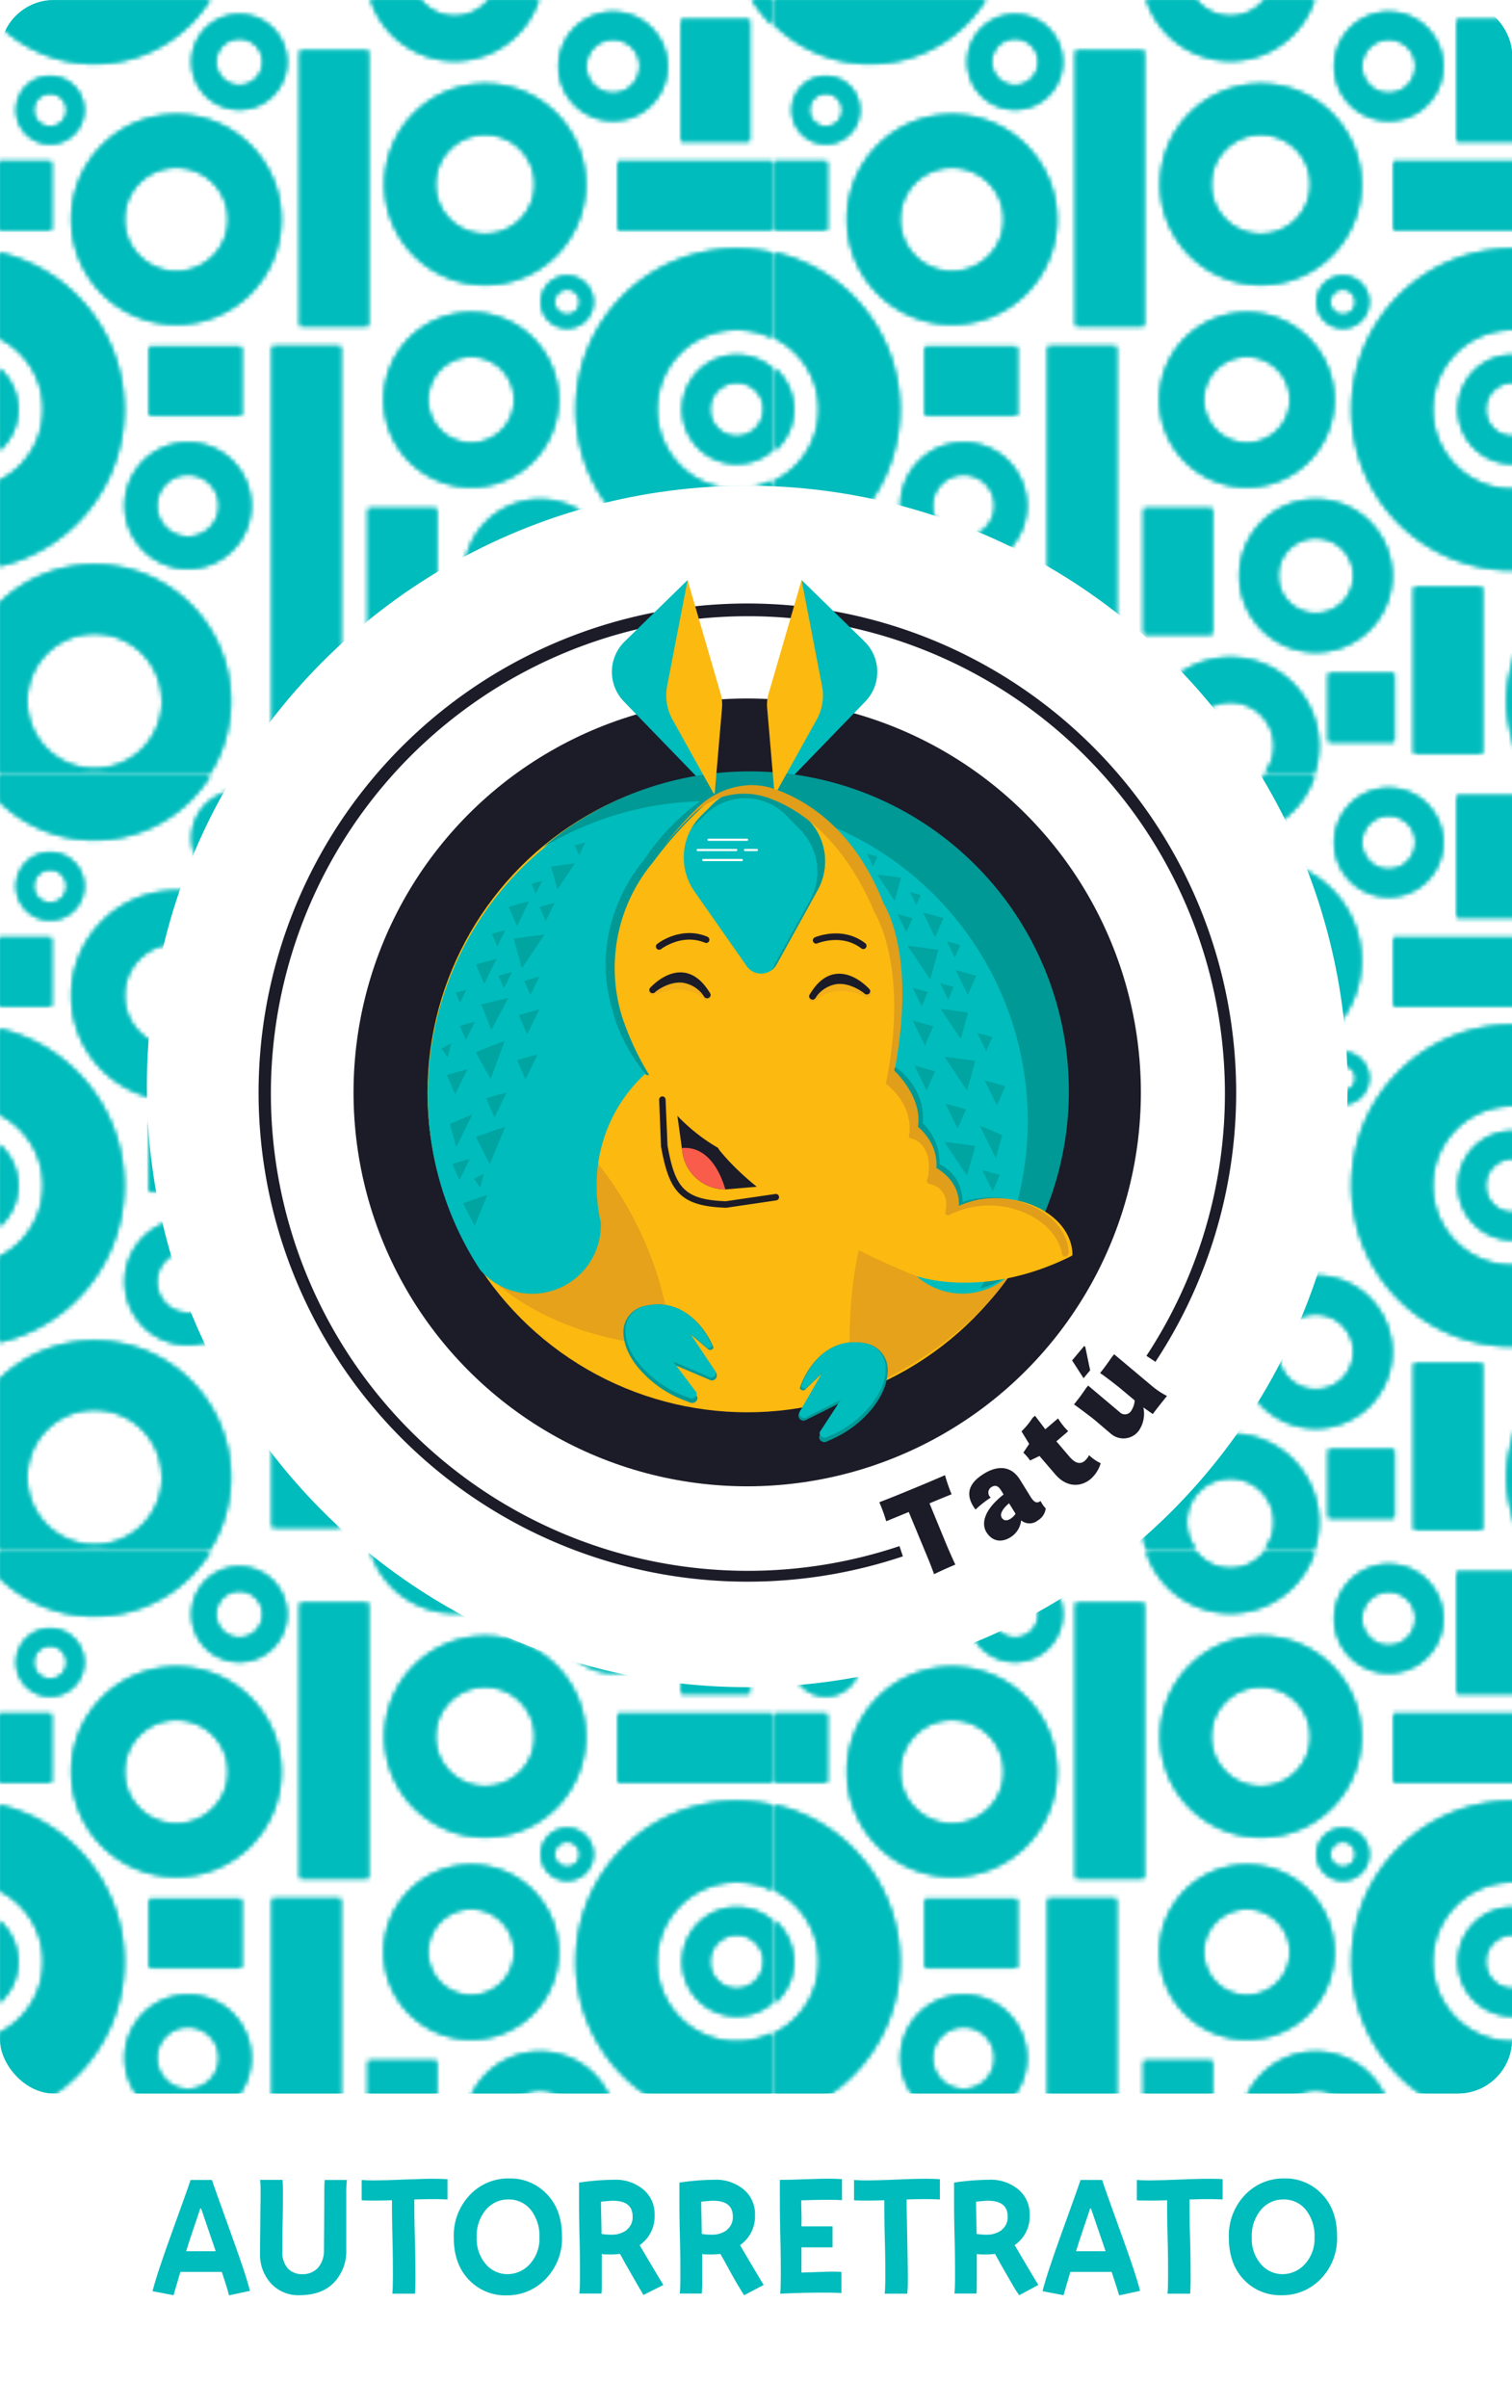 <svg xmlns="http://www.w3.org/2000/svg" xmlns:xlink="http://www.w3.org/1999/xlink" viewBox="0 0 335.26 533.58"><defs><style>.cls-1{fill:url(#Motivo_nuevo_3);}.cls-2{fill:none;}.cls-3{clip-path:url(#clip-path);}.cls-4{fill:#00bcbc;}.cls-5{fill:#fff;}.cls-6{fill:url(#Motivo_nuevo_3-3);}.cls-7{clip-path:url(#clip-path-2);}.cls-8{fill:#1c1b28;}.cls-9{fill:#fcb910;}.cls-10{fill:#e5a21a;}.cls-11{fill:#009995;}.cls-12{fill:#f95c4b;}.cls-13{fill:#e09e1b;}.cls-14{fill:#f2af19;}.cls-15{opacity:0.71;}</style><pattern id="Motivo_nuevo_3" data-name="Motivo nuevo 3" width="171.44" height="171.44" patternUnits="userSpaceOnUse" viewBox="0 0 171.44 171.44"><rect class="cls-2" width="171.44" height="171.44"/><g class="cls-3"><rect class="cls-4" x="60.37" y="76.75" width="15.15" height="89.7"/><rect class="cls-4" x="81.64" y="112.68" width="15.15" height="27.86"/><rect class="cls-4" x="66.51" y="11.24" width="15.15" height="60.98"/><rect class="cls-4" x="141.52" y="130.12" width="15.15" height="36.82"/><polygon class="cls-4" points="-34.45 50.94 -34.45 35.78 11.39 35.78 11.39 50.94 -34.45 50.94"/><polygon class="cls-4" points="136.99 50.94 136.99 35.78 182.83 35.78 182.83 50.94 136.99 50.94"/><polygon class="cls-4" points="122.57 164.38 122.57 149.22 137.12 149.22 137.12 164.38 122.57 164.38"/><polygon class="cls-4" points="33.11 92.03 33.11 76.87 53.53 76.87 53.53 92.03 33.11 92.03"/><path class="cls-4" d="M51.11,155.35a30.19,30.19,0,1,1-30.18-30.19A30.18,30.18,0,0,1,51.11,155.35Zm-15.15,0a15,15,0,1,0-15,15A15,15,0,0,0,36,155.35Z"/><path class="cls-4" d="M62.29,48.62a23.2,23.2,0,1,1-23.2-23.2A23.2,23.2,0,0,1,62.29,48.62Zm-11.64,0A11.56,11.56,0,1,0,39.09,60.18,11.56,11.56,0,0,0,50.65,48.62Z"/><path class="cls-4" d="M123.77,88.59a19.3,19.3,0,1,1-19.3-19.3A19.3,19.3,0,0,1,123.77,88.59Zm-9.69,0a9.61,9.61,0,1,0-9.61,9.6A9.61,9.61,0,0,0,114.08,88.59Z"/><path class="cls-4" d="M120.38,165.29a19.56,19.56,0,1,1-19.56-19.55A19.55,19.55,0,0,1,120.38,165.29Zm-9.82,0a9.74,9.74,0,1,0-9.74,9.74A9.74,9.74,0,0,0,110.56,165.29Z"/><path class="cls-4" d="M51.11-16.09A30.19,30.19,0,0,1,20.93,14.1,30.19,30.19,0,0,1-9.26-16.09,30.19,30.19,0,0,1,20.93-46.27,30.18,30.18,0,0,1,51.11-16.09ZM36-16.09a15,15,0,0,0-15-15,15,15,0,0,0-15,15,15,15,0,0,0,15,15A15,15,0,0,0,36-16.09Z"/><path class="cls-4" d="M222.55,155.35a30.19,30.19,0,1,1-30.19-30.19A30.18,30.18,0,0,1,222.55,155.35Zm-15.15,0a15,15,0,1,0-15,15A15,15,0,0,0,207.4,155.35Z"/><path class="cls-4" d="M222.55-16.09A30.19,30.19,0,0,1,192.36,14.1a30.19,30.19,0,0,1-30.18-30.19,30.18,30.18,0,0,1,30.18-30.18A30.18,30.18,0,0,1,222.55-16.09Zm-15.15,0a15,15,0,0,0-15-15,15,15,0,0,0-15,15,15,15,0,0,0,15,15A15,15,0,0,0,207.4-16.09Z"/><path class="cls-4" d="M120.38-6.14a19.56,19.56,0,0,1-19.56,19.55A19.56,19.56,0,0,1,81.27-6.14,19.56,19.56,0,0,1,100.82-25.7,19.56,19.56,0,0,1,120.38-6.14Zm-9.82,0a9.74,9.74,0,0,0-9.74-9.74,9.74,9.74,0,0,0-9.73,9.74,9.73,9.73,0,0,0,9.73,9.73A9.74,9.74,0,0,0,110.56-6.14Z"/><rect class="cls-4" x="151.05" y="4.34" width="15.15" height="26.95"/><path class="cls-4" d="M131.5,66.9a5.75,5.75,0,1,1-5.74-5.74A5.74,5.74,0,0,1,131.5,66.9Zm-2.88,0a2.86,2.86,0,1,0-2.86,2.86A2.86,2.86,0,0,0,128.62,66.9Z"/><path class="cls-4" d="M18.58,24.37a7.46,7.46,0,1,1-7.46-7.45A7.46,7.46,0,0,1,18.58,24.37Zm-3.75,0a3.71,3.71,0,1,0-3.71,3.72A3.71,3.71,0,0,0,14.83,24.37Z"/><path class="cls-4" d="M175.37,90.72a12,12,0,1,1-12-12A12,12,0,0,1,175.37,90.72Zm-6,0a6,6,0,1,0-6,6A6,6,0,0,0,169.33,90.72Z"/><path class="cls-4" d="M63.55,13.71A10.49,10.49,0,1,1,53.07,3.23,10.49,10.49,0,0,1,63.55,13.71Zm-5.26,0a5.22,5.22,0,1,0-5.22,5.23A5.22,5.22,0,0,0,58.29,13.71Z"/><path class="cls-4" d="M147.93,14.69a12,12,0,1,1-12-12A12,12,0,0,1,147.93,14.69Zm-6,0a6,6,0,1,0-6,6A6,6,0,0,0,141.9,14.69Z"/><path class="cls-4" d="M129.79,40.85a22.22,22.22,0,1,1-22.22-22.22A22.21,22.21,0,0,1,129.79,40.85Zm-11.15,0a11.07,11.07,0,1,0-11.07,11.06A11.07,11.07,0,0,0,118.64,40.85Z"/><path class="cls-4" d="M198.9,90.72a35.57,35.57,0,1,1-35.56-35.56A35.57,35.57,0,0,1,198.9,90.72Zm-17.85,0a17.71,17.71,0,1,0-17.71,17.71A17.71,17.71,0,0,0,181.05,90.72Z"/><path class="cls-4" d="M3.94,90.72a12,12,0,0,1-12,12,12,12,0,0,1-12-12,12,12,0,0,1,12-12A12,12,0,0,1,3.94,90.72Zm-6,0a6,6,0,0,0-6-6,6,6,0,0,0-6,6,6,6,0,0,0,6,6A6,6,0,0,0-2.11,90.72Z"/><path class="cls-4" d="M27.46,90.72A35.57,35.57,0,0,1-8.1,126.29,35.57,35.57,0,0,1-43.66,90.72,35.56,35.56,0,0,1-8.1,55.16,35.56,35.56,0,0,1,27.46,90.72Zm-17.85,0A17.71,17.71,0,0,0-8.1,73,17.71,17.71,0,0,0-25.81,90.72,17.71,17.71,0,0,0-8.1,108.43,17.71,17.71,0,0,0,9.61,90.72Z"/><path class="cls-4" d="M55.61,112A13.93,13.93,0,1,1,41.68,98.11,13.93,13.93,0,0,1,55.61,112Zm-7,0A6.94,6.94,0,1,0,41.68,119,6.94,6.94,0,0,0,48.61,112Z"/><path class="cls-4" d="M136.62,127.58a16.86,16.86,0,1,1-16.86-16.86A16.86,16.86,0,0,1,136.62,127.58Zm-8.46,0a8.4,8.4,0,1,0-8.4,8.39A8.4,8.4,0,0,0,128.16,127.58Z"/></g></pattern><clipPath id="clip-path"><rect class="cls-2" width="171.44" height="171.44"/></clipPath><pattern id="Motivo_nuevo_3-3" data-name="Motivo nuevo 3" width="171.44" height="171.44" patternUnits="userSpaceOnUse" viewBox="0 0 171.44 171.44"><rect class="cls-2" width="171.44" height="171.44"/><g class="cls-3"><rect class="cls-4" x="60.37" y="76.75" width="15.15" height="89.7"/><rect class="cls-4" x="81.64" y="112.68" width="15.15" height="27.86"/><rect class="cls-4" x="66.51" y="11.24" width="15.15" height="60.98"/><rect class="cls-4" x="141.52" y="130.12" width="15.15" height="36.82"/><polygon class="cls-4" points="-34.45 50.94 -34.45 35.78 11.39 35.78 11.39 50.94 -34.45 50.94"/><polygon class="cls-4" points="136.99 50.94 136.99 35.78 182.83 35.78 182.83 50.94 136.99 50.94"/><polygon class="cls-4" points="122.57 164.38 122.57 149.22 137.12 149.22 137.12 164.38 122.57 164.38"/><polygon class="cls-4" points="33.11 92.03 33.11 76.87 53.53 76.87 53.53 92.03 33.11 92.03"/><path class="cls-4" d="M51.11,155.35a30.19,30.19,0,1,1-30.18-30.19A30.18,30.18,0,0,1,51.11,155.35Zm-15.15,0a15,15,0,1,0-15,15A15,15,0,0,0,36,155.35Z"/><path class="cls-4" d="M62.29,48.62a23.2,23.2,0,1,1-23.2-23.2A23.2,23.2,0,0,1,62.29,48.62Zm-11.64,0A11.56,11.56,0,1,0,39.09,60.18,11.56,11.56,0,0,0,50.65,48.62Z"/><path class="cls-4" d="M123.77,88.59a19.3,19.3,0,1,1-19.3-19.3A19.3,19.3,0,0,1,123.77,88.59Zm-9.69,0a9.61,9.61,0,1,0-9.61,9.6A9.61,9.61,0,0,0,114.08,88.59Z"/><path class="cls-4" d="M120.38,165.29a19.56,19.56,0,1,1-19.56-19.55A19.55,19.55,0,0,1,120.38,165.29Zm-9.82,0a9.74,9.74,0,1,0-9.74,9.74A9.74,9.74,0,0,0,110.56,165.29Z"/><path class="cls-4" d="M51.11-16.09A30.19,30.19,0,0,1,20.93,14.1,30.19,30.19,0,0,1-9.26-16.09,30.19,30.19,0,0,1,20.93-46.27,30.18,30.18,0,0,1,51.11-16.09ZM36-16.09a15,15,0,0,0-15-15,15,15,0,0,0-15,15,15,15,0,0,0,15,15A15,15,0,0,0,36-16.09Z"/><path class="cls-4" d="M222.55,155.35a30.19,30.19,0,1,1-30.19-30.19A30.18,30.18,0,0,1,222.55,155.35Zm-15.15,0a15,15,0,1,0-15,15A15,15,0,0,0,207.4,155.35Z"/><path class="cls-4" d="M222.55-16.09A30.19,30.19,0,0,1,192.36,14.1a30.19,30.19,0,0,1-30.18-30.19,30.18,30.18,0,0,1,30.18-30.18A30.18,30.18,0,0,1,222.55-16.09Zm-15.15,0a15,15,0,0,0-15-15,15,15,0,0,0-15,15,15,15,0,0,0,15,15A15,15,0,0,0,207.4-16.09Z"/><path class="cls-4" d="M120.38-6.14a19.56,19.56,0,0,1-19.56,19.55A19.56,19.56,0,0,1,81.27-6.14,19.56,19.56,0,0,1,100.82-25.7,19.56,19.56,0,0,1,120.38-6.14Zm-9.82,0a9.74,9.74,0,0,0-9.74-9.74,9.74,9.74,0,0,0-9.73,9.74,9.73,9.73,0,0,0,9.73,9.73A9.74,9.74,0,0,0,110.56-6.14Z"/><rect class="cls-4" x="151.05" y="4.34" width="15.15" height="26.95"/><path class="cls-4" d="M131.5,66.9a5.75,5.75,0,1,1-5.74-5.74A5.74,5.74,0,0,1,131.5,66.9Zm-2.88,0a2.86,2.86,0,1,0-2.86,2.86A2.86,2.86,0,0,0,128.62,66.9Z"/><path class="cls-4" d="M18.58,24.37a7.46,7.46,0,1,1-7.46-7.45A7.46,7.46,0,0,1,18.58,24.37Zm-3.75,0a3.71,3.71,0,1,0-3.71,3.72A3.71,3.71,0,0,0,14.83,24.37Z"/><path class="cls-4" d="M175.37,90.72a12,12,0,1,1-12-12A12,12,0,0,1,175.37,90.72Zm-6,0a6,6,0,1,0-6,6A6,6,0,0,0,169.33,90.72Z"/><path class="cls-4" d="M63.55,13.71A10.49,10.49,0,1,1,53.07,3.23,10.49,10.49,0,0,1,63.55,13.71Zm-5.26,0a5.22,5.22,0,1,0-5.22,5.23A5.22,5.22,0,0,0,58.29,13.71Z"/><path class="cls-4" d="M147.93,14.69a12,12,0,1,1-12-12A12,12,0,0,1,147.93,14.69Zm-6,0a6,6,0,1,0-6,6A6,6,0,0,0,141.9,14.69Z"/><path class="cls-4" d="M129.79,40.85a22.22,22.22,0,1,1-22.22-22.22A22.21,22.21,0,0,1,129.79,40.85Zm-11.15,0a11.07,11.07,0,1,0-11.07,11.06A11.07,11.07,0,0,0,118.64,40.85Z"/><path class="cls-4" d="M198.9,90.72a35.57,35.57,0,1,1-35.56-35.56A35.57,35.57,0,0,1,198.9,90.72Zm-17.85,0a17.71,17.71,0,1,0-17.71,17.71A17.71,17.71,0,0,0,181.05,90.72Z"/><path class="cls-4" d="M3.94,90.72a12,12,0,0,1-12,12,12,12,0,0,1-12-12,12,12,0,0,1,12-12A12,12,0,0,1,3.94,90.72Zm-6,0a6,6,0,0,0-6-6,6,6,0,0,0-6,6,6,6,0,0,0,6,6A6,6,0,0,0-2.11,90.72Z"/><path class="cls-4" d="M27.46,90.72A35.57,35.57,0,0,1-8.1,126.29,35.57,35.57,0,0,1-43.66,90.72,35.56,35.56,0,0,1-8.1,55.16,35.56,35.56,0,0,1,27.46,90.72Zm-17.85,0A17.71,17.71,0,0,0-8.1,73,17.71,17.71,0,0,0-25.81,90.72,17.71,17.71,0,0,0-8.1,108.43,17.71,17.71,0,0,0,9.61,90.72Z"/><path class="cls-4" d="M55.61,112A13.93,13.93,0,1,1,41.68,98.11,13.93,13.93,0,0,1,55.61,112Zm-7,0A6.94,6.94,0,1,0,41.68,119,6.94,6.94,0,0,0,48.61,112Z"/><path class="cls-4" d="M136.62,127.58a16.86,16.86,0,1,1-16.86-16.86A16.86,16.86,0,0,1,136.62,127.58Zm-8.46,0a8.4,8.4,0,1,0-8.4,8.39A8.4,8.4,0,0,0,128.16,127.58Z"/></g></pattern><clipPath id="clip-path-2"><rect class="cls-1" width="335.26" height="463.9" rx="12"/></clipPath></defs><g id="Capa_2" data-name="Capa 2"><g id="Capa_2-2" data-name="Capa 2"><rect class="cls-5" x="-99.16" y="99.16" width="533.58" height="335.26" rx="12" transform="translate(434.42 99.16) rotate(90)"/><rect class="cls-6" width="335.26" height="463.9" rx="12"/><g class="cls-7"><rect class="cls-6" width="335.26" height="512.14" rx="12"/></g><circle class="cls-5" cx="165.68" cy="240.75" r="133.12"/><circle class="cls-8" cx="165.68" cy="242.07" r="87.29"/><path class="cls-8" d="M201.5,335.05l-5,2.05a33.33,33.33,0,0,0-1.53-4.21c3.4-1.28,11.73-4.74,14.56-6a40.59,40.59,0,0,0,1.47,4.24c-1.15.44-3,1.22-4.9,2l3.73,9.07c.44,1.07,1.66,3.81,2,4.51-1.92.79-3.9,1.72-4.71,2.12-.23-.65-.89-2.38-1.28-3.32Z"/><path class="cls-8" d="M222.53,331.17l-.33-.54c-.6-1-1.19-1.83-2.4-1.08a1.42,1.42,0,0,0-.12,2.3,23.86,23.86,0,0,0-3.37,2.66,7.8,7.8,0,0,1-.5-.72c-2.43-3.92.67-6.17,2.46-7.28,2.16-1.33,5.61-2.31,7.91,1.41l2.3,3.71c.73,1.19,1.32,1.56,2.06,1.1l.19-.11a7,7,0,0,0,1.14,1.64,3.53,3.53,0,0,1-1.73,2.64,2.9,2.9,0,0,1-3.72,0,5,5,0,0,1-2.35,3.74c-2,1.26-4.07.95-5.35-1.12C217.84,338.12,217.52,335.11,222.53,331.17Zm1.21,1.95c-.91.76-2.25,2.17-1.62,3.19.47.77,1.23.69,1.93.25a3.66,3.66,0,0,0,1.13-1.12Z"/><path class="cls-8" d="M230.49,322.64l-2.09,1a6,6,0,0,0-.61-.8,9.63,9.63,0,0,0-.88-.94l1.29-1.94-1.7-2.78a16.54,16.54,0,0,0,2.46-3l.54-.46,2.28,3,2.82-2.41a18.26,18.26,0,0,0,1.26,1.76,12.12,12.12,0,0,0,1,1.07l-2.63,2.25,2.91,3.41c1.28,1.49,2.4,1.75,3.4.9a4.29,4.29,0,0,0,.95-1.24,9.23,9.23,0,0,0,2.57,1.78,7.4,7.4,0,0,1-2.18,3.46c-2.14,1.83-5.3,2-7.85-.94Z"/><path class="cls-8" d="M237.72,301.46l2.69-3.21.23.2,1.08,5.21-1.46,1.74Zm4.91,13.12c-1.24-1-3.77-2.87-4.49-3.37a44.13,44.13,0,0,0,2.67-3.61l.47-.56,7,5.89a1.62,1.62,0,0,0,2.43-.14,4.75,4.75,0,0,0,.89-2.46l-3.1-2.6c-1.22-1-3.83-3-4.58-3.47.65-.78,1.31-1.65,2.65-3.59l.48-.57,8.14,6.83a17.62,17.62,0,0,0,3.57,2.41c-1,1.24-2,2.47-3.15,4-.62-.42-1.14-.78-2.09-1.47a6.58,6.58,0,0,1-1.08,5.26,4.25,4.25,0,0,1-6.22.49C244.66,316.32,243.51,315.31,242.63,314.58Z"/><path class="cls-8" d="M165.68,350.49a108.38,108.38,0,1,1,90.52-48.72l-2-1.32a105.77,105.77,0,1,0-54.76,42.16l.76,2.27A108.36,108.36,0,0,1,165.68,350.49Z"/><circle class="cls-9" cx="165.68" cy="242.07" r="70.89"/><path class="cls-10" d="M147.28,298.28c-27.07-2-39.08-15.72-39.08-15.72l12.4-36.84a77.83,77.83,0,0,1,27.12,44.33"/><path class="cls-10" d="M188.42,299.35c-.68-29.6,10.86-44,10.86-44l27.09,23S219.76,293.79,195.5,306"/><path class="cls-8" d="M170.2,262.77l-9.07.78a9.61,9.61,0,0,1-9.8-8.14L150,245.79l13.24-.85,6.77,11.61Z"/><path class="cls-4" d="M158.44,176.2l-20.1-20.74a9.44,9.44,0,0,1,.19-13.33l13.93-13.59"/><path class="cls-4" d="M177.74,128.54l13.93,13.59a9.44,9.44,0,0,1,.19,13.33l-20.1,20.74"/><path class="cls-4" d="M236.49,242.51a70.49,70.49,0,0,1-8.86,34.34q-1.35,2.43-2.88,4.72a15.23,15.23,0,0,1-26.59-10.13c0-.25,0-.49,0-.73a34.23,34.23,0,0,0,.88-7.64,33.37,33.37,0,1,0-66.73,0,32.91,32.91,0,0,0,.21,3.73,32.35,32.35,0,0,0,.71,4.07c0,.19,0,.38,0,.57a15.23,15.23,0,0,1-26.73,10c-.94-1.41-1.82-2.87-2.65-4.36a70.81,70.81,0,1,1,132.62-34.55Z"/><path class="cls-11" d="M237,241.74a70.5,70.5,0,0,1-8.87,34.34c-.9,1.62-1.85,3.19-2.88,4.72a15.11,15.11,0,0,1-7.88,4.69c.57-.92,1.12-1.85,1.65-2.8a70.83,70.83,0,0,0-98.77-94.83A70.81,70.81,0,0,1,237,241.74Z"/><path class="cls-9" d="M158.44,176.2l1.66-19.36a8.61,8.61,0,0,0-.3-3.07l-7.34-25.23L147.93,152a11.06,11.06,0,0,0,1.2,7.48Z"/><path class="cls-9" d="M230.34,268.16a19.8,19.8,0,0,0-19.44.31,6.55,6.55,0,0,0-2.58-7.37l-4.25-8.49-.36-.9-1.45-5.3-4.27-7.6-.54.13c5.23-25.87-1.8-37.8-2.1-38.29l0,0c-7.09-16.64-17.14-23.12-24-25.34a16.4,16.4,0,0,0-15.8,3.32,85.06,85.06,0,0,0-11.28,12.56,36.56,36.56,0,0,0-7.17,33.4s5.46,20.15,22,29.7c.19.11.25.36.38.53,13.16,16.32,43.65,27.93,43.65,27.93s14.77,5.35,33.91-4.27a.31.31,0,0,0,.18-.28C237.23,277.09,237,271.86,230.34,268.16Z"/><path class="cls-11" d="M229.15,267.74a19.78,19.78,0,0,0-19.44.32,6.56,6.56,0,0,0-2.58-7.38l-4.25-8.49-.36-.9-1.45-5.3-4.27-7.6-.55.13c5.24-25.87-1.79-37.79-2.09-38.29l0,0c-7.09-16.64-17.14-23.12-24-25.34-5.47-1.77-11.18-.09-15.81,3.33a49.58,49.58,0,0,0-11.59,12.4s-12.94,14.15-6.85,33.55c0,0,1.26,6.42,7.33,14,.12.14,1.53-.07,1.66.07A62.3,62.3,0,0,0,158.15,251c.18.12,2.54,1.16,2.68,1.33,13.15,16.32,41.56,28.76,41.56,28.76s14.3,6.53,33.44-3.08a.33.33,0,0,0,.18-.29C236,276.67,235.83,271.44,229.15,267.74Z"/><path class="cls-9" d="M230.93,268a19.8,19.8,0,0,0-19.44.32,6.56,6.56,0,0,0-2.58-7.37l-4.25-8.5-.37-.9-1.45-5.29-4.27-7.61-.54.14c5.23-25.88-1.79-37.8-2.1-38.3l0,0c-7.08-16.64-17.13-23.12-24-25.34a16.4,16.4,0,0,0-15.8,3.33A85,85,0,0,0,144.85,191a36.54,36.54,0,0,0-7.18,33.4s5.47,20.16,22,29.7c.19.11.24.37.38.54C173.2,271,203.7,282.58,203.7,282.58s14.77,5.35,33.9-4.27a.35.35,0,0,0,.19-.28C237.82,277,237.61,271.73,230.93,268Z"/><path class="cls-9" d="M171.76,176.2l-1.66-19.36a8.4,8.4,0,0,1,.31-3.07l7.33-25.23L182.27,152a11,11,0,0,1-1.2,7.48Z"/><path class="cls-4" d="M158,178.22l-2.5,2.48A13.12,13.12,0,0,0,154,197.56l11.56,16.52a3.91,3.91,0,0,0,6.62-.35l9.11-16.5a13.18,13.18,0,0,0-2.07-15.54l-3.16-3.27A12.68,12.68,0,0,0,158,178.22Z"/><path class="cls-12" d="M151.33,255.41a9.58,9.58,0,0,0,9.5,8.13c-2.66-8.84-7.52-9.37-9.64-9.13Z"/><path class="cls-8" d="M160.92,267.63h0c-10.24-.36-12.56-3.7-14.35-13.57,0,0,0-.07,0-.1l-.42-10.25a.72.72,0,0,1,.68-.75.71.71,0,0,1,.75.69l.43,10.2c1.67,9.25,3.59,12,12.91,12.34l11-1.61a.72.72,0,0,1,.82.6.73.73,0,0,1-.61.82l-11,1.62Z"/><path class="cls-11" d="M179.24,181.69l-3.16-3.27a12.68,12.68,0,0,0-18-.2l-2.5,2.48a13.48,13.48,0,0,0-2.15,2.77c.15-.15.29-.32.44-.47l2.5-2.48a12.7,12.7,0,0,1,18,.2l3.17,3.27a13.21,13.21,0,0,1,2.06,15.55L171.06,215a3.83,3.83,0,0,0,1.14-1.28l9.11-16.5A13.18,13.18,0,0,0,179.24,181.69Z"/><path class="cls-8" d="M146.15,210.46a.72.72,0,0,1-.56-.28.7.7,0,0,1,.12-1c.21-.17,5.28-4.07,11.14-1.6a.72.72,0,0,1,.39.94.71.71,0,0,1-.94.38c-5.07-2.13-9.66,1.37-9.71,1.41A.71.71,0,0,1,146.15,210.46Z"/><path class="cls-8" d="M191.42,210.31a.73.73,0,0,1-.44-.15c-4.35-3.36-9.68-1.14-9.74-1.12a.71.71,0,0,1-.94-.37.72.72,0,0,1,.37-.95c.25-.1,6.15-2.59,11.19,1.3a.72.72,0,0,1-.44,1.29Z"/><path class="cls-5" d="M165.64,186.32H157.1a.24.24,0,0,1-.24-.24.24.24,0,0,1,.24-.24h8.54a.24.24,0,0,1,.24.24A.23.23,0,0,1,165.64,186.32Z"/><path class="cls-5" d="M163.25,188.6h-8.54a.24.24,0,0,1,0-.48h8.54a.24.24,0,1,1,0,.48Z"/><path class="cls-5" d="M164.48,190.82h-8.55a.24.24,0,0,1,0-.48h8.55a.24.24,0,1,1,0,.48Z"/><path class="cls-5" d="M167.81,188.6h-2.62a.24.24,0,0,1,0-.48h2.62a.24.24,0,1,1,0,.48Z"/><path class="cls-11" d="M203.35,252.08l-.2,0a.71.71,0,0,1-.48-.89c2.53-8.36-4.39-13.15-4.69-13.35a.72.72,0,0,1-.2-1,.71.71,0,0,1,1-.19c.08,0,8.11,5.56,5.26,14.95A.72.72,0,0,1,203.35,252.08Z"/><path class="cls-11" d="M207,262.08l-.21,0a.73.73,0,0,1-.48-.9,11,11,0,0,0-4.44-12.72.72.72,0,0,1-.24-1,.74.74,0,0,1,1-.24c.08.05,7.93,5,5.07,14.37A.72.72,0,0,1,207,262.08Z"/><path class="cls-11" d="M212.63,268.2h0a.73.73,0,0,1-.67-.77c.47-6.92-5-8.48-5.07-8.49a.71.71,0,0,1-.51-.88.72.72,0,0,1,.88-.51c.06,0,6.68,1.89,6.14,10A.73.73,0,0,1,212.63,268.2Z"/><path class="cls-13" d="M206.24,262.36a.67.67,0,0,1-.31-.07.72.72,0,0,1-.34-1c.11-.22,2.52-5.52-2.91-10.43a.72.72,0,1,1,1-1.06c6.24,5.64,3.27,12,3.24,12.12A.73.73,0,0,1,206.24,262.36Z"/><path class="cls-13" d="M211.86,268.55h-.08a.72.72,0,0,1-.63-.8c.6-5.47-4.47-7.79-4.52-7.81a.72.72,0,1,1,.58-1.32c.06,0,6.08,2.79,5.36,9.29A.71.71,0,0,1,211.86,268.55Z"/><path class="cls-14" d="M156.75,221.61a1,1,0,0,1-.74-.35c-2-2.42-4.36-3.32-7.08-2.69a10.08,10.08,0,0,0-3.62,1.71.94.94,0,0,1-1.34-.13,1,1,0,0,1,.13-1.35,11.94,11.94,0,0,1,4.4-2.1c2.39-.56,5.9-.43,9,3.35a.94.94,0,0,1-.13,1.34A1,1,0,0,1,156.75,221.61Z"/><path class="cls-14" d="M156.75,221.61a.94.94,0,0,1-.63-.24c-4.55-4-10.49-1.08-10.75-1a1,1,0,0,1-.86-1.71c.3-.15,7.34-3.63,12.87,1.23a1,1,0,0,1,.09,1.36A1,1,0,0,1,156.75,221.61Z"/><path class="cls-8" d="M156.75,221.18a.71.71,0,0,1-.62-.36c-1.4-2.4-3-3.71-4.85-3.88-3.17-.31-6,2.85-6,2.88a.72.72,0,1,1-1.08-.95c.13-.15,3.35-3.74,7.25-3.37,2.3.23,4.3,1.77,6,4.6a.72.72,0,0,1-.26,1A.68.68,0,0,1,156.75,221.18Z"/><path class="cls-8" d="M156.75,221.18a.72.72,0,0,1-.58-.29,6.92,6.92,0,0,0-4.79-3.12c-3.26-.37-6.17,2.1-6.2,2.12a.73.73,0,0,1-1-.07.71.71,0,0,1,.08-1c.13-.12,3.4-2.91,7.29-2.47a8.33,8.33,0,0,1,5.8,3.69.73.73,0,0,1-.16,1A.71.71,0,0,1,156.75,221.18Z"/><path class="cls-14" d="M180.17,221.92a1,1,0,0,1-.61-.21,1,1,0,0,1-.13-1.35c3.08-3.78,6.59-3.9,9-3.35a11.94,11.94,0,0,1,4.4,2.1,1,1,0,0,1-1.22,1.49h0c-.24-.2-6-4.76-10.69,1A1,1,0,0,1,180.17,221.92Z"/><path class="cls-14" d="M180.17,221.92a1,1,0,0,1-.63-1.68c5.53-4.86,12.57-1.38,12.87-1.23a1,1,0,1,1-.87,1.71h0c-.25-.12-6.19-3-10.74,1A1,1,0,0,1,180.17,221.92Z"/><path class="cls-8" d="M180.17,221.49a.65.65,0,0,1-.36-.1.71.71,0,0,1-.26-1c1.64-2.82,3.65-4.37,5.95-4.59,3.9-.38,7.11,3.21,7.25,3.37a.71.71,0,0,1-.07,1,.72.72,0,0,1-1-.06s-2.88-3.2-6-2.89c-1.81.18-3.44,1.48-4.84,3.88A.71.71,0,0,1,180.17,221.49Z"/><path class="cls-8" d="M180.17,221.49a.69.69,0,0,1-.43-.14.71.71,0,0,1-.15-1,8.31,8.31,0,0,1,5.8-3.7c3.89-.43,7.15,2.35,7.29,2.47a.71.71,0,0,1,.07,1,.72.72,0,0,1-1,.08s-3-2.5-6.2-2.13a6.92,6.92,0,0,0-4.79,3.12A.72.72,0,0,1,180.17,221.49Z"/><g class="cls-15"><polygon class="cls-11" points="211.92 237.91 209.43 234.19 212.83 234.61 216.24 235.11 215.46 237.91 214.42 241.63 211.92 237.91"/></g><g class="cls-15"><polygon class="cls-11" points="211.91 256.77 209.42 253.05 212.82 253.47 216.23 253.97 215.45 256.77 214.41 260.49 211.91 256.77"/></g><g class="cls-15"><polygon class="cls-11" points="210.79 226.89 208.57 223.57 211.6 223.95 214.64 224.39 213.95 226.89 213.02 230.2 210.79 226.89"/></g><g class="cls-15"><polygon class="cls-11" points="196.45 196.68 194.52 193.8 197.15 194.13 199.79 194.52 199.19 196.68 198.38 199.56 196.45 196.68"/></g><g class="cls-15"><polygon class="cls-11" points="203.75 213.31 201.25 209.59 204.66 210.01 208.06 210.51 207.29 213.31 206.25 217.03 203.75 213.31"/></g><g class="cls-15"><polygon class="cls-11" points="204.13 238.89 202.78 236.14 205.04 236.75 207.3 237.4 206.52 239.22 205.47 241.64 204.13 238.89"/></g><g class="cls-15"><polygon class="cls-11" points="219.03 253.05 217.27 249.45 219.75 250.47 222.23 251.56 221.62 253.75 220.8 256.64 219.03 253.05"/></g><g class="cls-15"><polygon class="cls-11" points="211 247.34 209.65 244.59 211.91 245.19 214.18 245.84 213.39 247.66 212.34 250.08 211 247.34"/></g><g class="cls-15"><polygon class="cls-11" points="218.97 261.64 217.83 259.31 219.75 259.82 221.67 260.38 221 261.92 220.11 263.98 218.97 261.64"/></g><g class="cls-15"><polygon class="cls-11" points="219.71 242.2 218.36 239.45 220.62 240.05 222.88 240.71 222.1 242.52 221.05 244.94 219.71 242.2"/></g><g class="cls-15"><polygon class="cls-11" points="217.69 230.92 216.7 228.9 218.36 229.34 220.02 229.82 219.44 231.16 218.67 232.93 217.69 230.92"/></g><g class="cls-15"><polygon class="cls-11" points="203.39 220.94 202.4 218.92 204.06 219.37 205.72 219.84 205.14 221.18 204.37 222.96 203.39 220.94"/></g><g class="cls-15"><polygon class="cls-11" points="200 204.57 199.01 202.56 200.67 203 202.33 203.48 201.75 204.81 200.98 206.59 200 204.57"/></g><g class="cls-15"><polygon class="cls-11" points="192.9 190.58 192.21 189.17 193.37 189.48 194.54 189.81 194.14 190.75 193.59 192 192.9 190.58"/></g><g class="cls-15"><polygon class="cls-11" points="202.48 199.1 201.79 197.69 202.96 198 204.12 198.34 203.72 199.27 203.18 200.52 202.48 199.1"/></g><g class="cls-15"><polygon class="cls-11" points="203.74 228.93 202.4 226.18 204.66 226.78 206.92 227.44 206.14 229.25 205.09 231.68 203.74 228.93"/></g><g class="cls-15"><polygon class="cls-11" points="209.37 219.69 208.49 217.9 209.96 218.29 211.44 218.72 210.93 219.91 210.24 221.49 209.37 219.69"/></g><g class="cls-15"><polygon class="cls-11" points="210.84 210.41 209.96 208.62 211.44 209.01 212.91 209.43 212.4 210.62 211.72 212.2 210.84 210.41"/></g><g class="cls-15"><polygon class="cls-11" points="213.26 217.73 211.91 214.98 214.18 215.58 216.44 216.23 215.65 218.05 214.6 220.47 213.26 217.73"/></g><g class="cls-15"><polygon class="cls-11" points="206 204.94 204.66 202.2 206.92 202.8 209.18 203.45 208.4 205.27 207.35 207.69 206 204.94"/></g><g class="cls-15"><polygon class="cls-11" points="110.34 234.88 111.88 230.67 108.67 231.89 105.48 233.19 106.9 235.72 108.8 239.08 110.34 234.88"/></g><g class="cls-15"><polygon class="cls-11" points="110.31 253.83 112.01 249.69 108.77 250.78 105.52 251.95 106.84 254.53 108.6 257.97 110.31 253.83"/></g><g class="cls-15"><polygon class="cls-11" points="106.65 268.2 108.06 264.79 105.38 265.69 102.7 266.65 103.78 268.79 105.24 271.62 106.65 268.2"/></g><g class="cls-15"><polygon class="cls-11" points="110.83 224.67 112.69 221.13 109.71 221.84 106.74 222.61 107.69 225.01 108.97 228.21 110.83 224.67"/></g><g class="cls-15"><polygon class="cls-11" points="125.53 194.2 127.45 191.32 124.83 191.65 122.19 192.04 122.79 194.2 123.6 197.07 125.53 194.2"/></g><g class="cls-15"><polygon class="cls-11" points="118.23 210.82 120.72 207.1 117.32 207.53 113.91 208.03 114.69 210.82 115.73 214.54 118.23 210.82"/></g><g class="cls-15"><polygon class="cls-11" points="117.85 236.41 119.2 233.66 116.94 234.26 114.67 234.92 115.46 236.74 116.51 239.16 117.85 236.41"/></g><g class="cls-15"><polygon class="cls-11" points="102.94 250.56 104.71 246.97 102.23 247.99 99.75 249.08 100.36 251.26 101.18 254.16 102.94 250.56"/></g><g class="cls-15"><polygon class="cls-11" points="110.98 244.85 112.33 242.11 110.06 242.71 107.8 243.36 108.58 245.18 109.64 247.6 110.98 244.85"/></g><g class="cls-15"><polygon class="cls-11" points="103 259.16 104.15 256.83 102.23 257.34 100.31 257.9 100.97 259.44 101.86 261.49 103 259.16"/></g><g class="cls-15"><polygon class="cls-11" points="102.27 239.72 103.62 236.97 101.36 237.57 99.1 238.22 99.88 240.04 100.93 242.46 102.27 239.72"/></g><g class="cls-15"><polygon class="cls-11" points="104.29 228.43 105.28 226.42 103.62 226.86 101.96 227.34 102.53 228.67 103.3 230.45 104.29 228.43"/></g><g class="cls-15"><polygon class="cls-11" points="118.59 218.46 119.58 216.44 117.92 216.88 116.26 217.36 116.84 218.7 117.61 220.47 118.59 218.46"/></g><g class="cls-15"><polygon class="cls-11" points="121.98 202.09 122.97 200.07 121.31 200.51 119.65 200.99 120.23 202.33 121 204.1 121.98 202.09"/></g><g class="cls-15"><polygon class="cls-11" points="129.08 188.1 129.77 186.68 128.6 186.99 127.44 187.33 127.84 188.27 128.38 189.51 129.08 188.1"/></g><g class="cls-15"><polygon class="cls-11" points="102.7 220.77 103.39 219.36 102.23 219.67 101.06 220 101.47 220.94 102.01 222.19 102.7 220.77"/></g><g class="cls-15"><polygon class="cls-11" points="99.64 232.75 100.01 231.22 98.94 231.77 97.87 232.35 98.47 233.18 99.26 234.28 99.64 232.75"/></g><g class="cls-15"><polygon class="cls-11" points="106.87 261.64 107.24 260.12 106.17 260.67 105.11 261.24 105.7 262.07 106.49 263.18 106.87 261.64"/></g><g class="cls-15"><polygon class="cls-11" points="119.5 196.62 120.19 195.21 119.02 195.52 117.86 195.85 118.26 196.79 118.8 198.04 119.5 196.62"/></g><g class="cls-15"><polygon class="cls-11" points="118.23 226.44 119.58 223.7 117.32 224.3 115.06 224.95 115.84 226.77 116.89 229.19 118.23 226.44"/></g><g class="cls-15"><polygon class="cls-11" points="112.61 217.21 113.49 215.42 112.02 215.81 110.54 216.24 111.05 217.43 111.73 219 112.61 217.21"/></g><g class="cls-15"><polygon class="cls-11" points="111.14 207.93 112.02 206.13 110.54 206.53 109.06 206.95 109.58 208.14 110.26 209.72 111.14 207.93"/></g><g class="cls-15"><polygon class="cls-11" points="108.72 215.25 110.06 212.5 107.8 213.1 105.54 213.75 106.32 215.57 107.37 217.99 108.72 215.25"/></g><g class="cls-15"><polygon class="cls-11" points="115.97 202.46 117.32 199.71 115.06 200.31 112.8 200.97 113.58 202.79 114.63 205.21 115.97 202.46"/></g><path class="cls-13" d="M230.09,267.89a19.73,19.73,0,0,0-18.3-.29c-.45.22-.6-.25-.55-.75a6.31,6.31,0,0,0-3-5.92.72.72,0,0,1-.21-.25l-3.38-8.49c0-.07-.65-.23-.7-.29l-.3-.3a.66.66,0,0,1-.19-.37l-.71-5.65a.62.62,0,0,0-.07-.23l-4.15-7.54-.35-.05c5.23-25.87-1.95-37-2.25-37.53a.08.08,0,0,1,0,0c-6.6-16.95-17.8-23.32-24.65-25.54-5.47-1.77-11.61-.1-15.94,3.68a70.3,70.3,0,0,0-8.22,9.21,68.5,68.5,0,0,1,7.07-7.58,16.13,16.13,0,0,1,15.63-3.37c6.85,2.22,16.89,8.69,24,25.31l0,.1c.51.85,7.77,12.67,2.62,38.14h0s6,4.14,5.19,11.18c-.07.56.58.49.74,1,0,0,4.74,1.15,3.35,8.9a1.11,1.11,0,0,0,.55,1.14c1.34.21,4.37,1.79,3.33,6.18a.62.62,0,0,0,.9.65,19.73,19.73,0,0,1,18.3.29c4.94,2.75,6.34,6.33,6.72,8.43a.63.63,0,0,0,.9.45h0a1,1,0,0,0,.54-.91C236.87,275.78,236.09,271.22,230.09,267.89Z"/><path class="cls-13" d="M202.25,252.34a.65.65,0,0,1-.27-.05.73.73,0,0,1-.39-.94c2.63-6.52-4.13-12.94-4.2-13a.72.72,0,1,1,1-1c.31.29,7.55,7.16,4.55,14.59A.71.71,0,0,1,202.25,252.34Z"/><path class="cls-11" d="M196.82,303.07a6,6,0,0,0-5.08-5.43c-8.94-1.59-13.29,6.49-14.37,9.9-.13.39.82.75,1.1.43l3.75-3.6-5,8.75a1.1,1.1,0,0,0,1.53,1.51l7.72-3.82-4.77,7.38c-.34.86.78,1.71,1.62,1.25l1.13-.51a24.3,24.3,0,0,0,9.11-7C195.46,309.47,197,306.41,196.82,303.07Z"/><path class="cls-4" d="M196.37,302.79a5.61,5.61,0,0,0-4.83-5.16c-8.56-1.47-12.77,6.26-13.83,9.52-.12.37.78.72,1.06.41l3.61-3.46-4.84,8.37a1,1,0,0,0,1.46,1.44l7.42-3.69-4.62,7.06c-.33.83.74,1.64,1.55,1.19l1.09-.49a23.56,23.56,0,0,0,8.76-6.75C195,308.9,196.55,306,196.37,302.79Z"/><path class="cls-11" d="M138.23,295.11a5.89,5.89,0,0,1,4.75-5.72c8.93-2.08,13.86,5.8,15.19,9.15.16.39-.78.81-1.08.5l-4-3.41,5.64,8.5a1.1,1.1,0,0,1-1.45,1.6l-8.05-3.42,5.33,7.14c.4.85-.68,1.77-1.56,1.34l-1.17-.45a24.88,24.88,0,0,1-9.68-6.55C140,301.45,138.25,298.47,138.23,295.11Z"/><path class="cls-4" d="M138.66,294.8a5.54,5.54,0,0,1,4.53-5.43c8.54-1.94,13.32,5.59,14.61,8.8.15.37-.74.76-1,.47l-3.88-3.27,5.45,8.13A1,1,0,0,1,157,305l-7.74-3.3,5.14,6.83c.39.81-.64,1.68-1.49,1.27l-1.13-.43a24.33,24.33,0,0,1-9.31-6.29C140.42,300.85,138.69,298,138.66,294.8Z"/><path class="cls-4" d="M50.42,507.28c-.16-.51-.36-1.15-.61-1.91s-.47-1.4-.63-1.93H40c-1,3.36-1.49,5.08-1.51,5.17l-4.67-.89q.93-3.74,4.44-13.42t4-11.23H47q.39,1.29,4.06,11.42t4.35,13.15l-4.63,1Zm-7.29-14.09q-1.14,3.31-1.85,5.67h6.55l-3.23-9.45h-.21Q44.26,489.88,43.13,493.19Z"/><path class="cls-4" d="M60.09,506a9.44,9.44,0,0,1-2.43-6.74q0-2.19.06-6.61c0-3,.06-5,.06-6.08,0-1.59,0-2.77-.12-3.52h5c.05.78.08,1.68.08,2.69s0,3.19-.06,6.3-.07,5.39-.07,6.84a5.4,5.4,0,0,0,1.18,3.76A4.21,4.21,0,0,0,67,503.94a4.51,4.51,0,0,0,3.5-1.4,5.77,5.77,0,0,0,1.33-3.93q.08-9.33.08-11.68c0-1.62,0-2.91.08-3.86h4.92a28.81,28.81,0,0,0-.13,3.27c0,1.09,0,3,0,5.78s0,4.91,0,6.45A10,10,0,0,1,74,505.86q-2.69,2.75-7.69,2.75A8.22,8.22,0,0,1,60.09,506Z"/><path class="cls-4" d="M92,508.27H87c.08-.9.12-2.21.12-3.95s0-4.53-.1-8.32-.11-6.52-.11-8.23v-.21c-1.51.06-2.62.08-3.32.08-1.62,0-2.76,0-3.4-.08v-4.49c1.09.08,2.3.11,3.61.08q1.73,0,6.26-.19t6.76-.15q1,0,2.4.09v4.49c-1.07-.05-2-.08-2.65-.08-1,0-2.52,0-4.7.08v1c0,1,0,3.56.12,7.67s.13,7.14.13,9.13C92.1,506.81,92.07,507.85,92,508.27Z"/><path class="cls-4" d="M103.92,505.14q-3.3-3.47-3.3-9.3a13,13,0,0,1,3.57-9.46,11.72,11.72,0,0,1,8.7-3.65,11.11,11.11,0,0,1,8.38,3.49q3.35,3.48,3.34,9.32A12.84,12.84,0,0,1,121,505a11.79,11.79,0,0,1-8.72,3.64A11.07,11.07,0,0,1,103.92,505.14Zm13.57-3.44a8.28,8.28,0,0,0,2.12-5.91,9.27,9.27,0,0,0-1.91-6.09,6.2,6.2,0,0,0-5-2.31,6.39,6.39,0,0,0-5,2.33,8.94,8.94,0,0,0-2,6.07,8.58,8.58,0,0,0,2,5.91,6.27,6.27,0,0,0,4.85,2.24A6.7,6.7,0,0,0,117.49,501.7Z"/><path class="cls-4" d="M141.18,506c-.58-1-1.23-2.14-2-3.48s-1.3-2.37-1.72-3.07a15.79,15.79,0,0,1-2.1.13c-.5,0-1.15,0-1.93-.09,0,.76,0,1.75,0,3s0,2.11,0,2.64c0,1.65,0,2.69-.08,3.11h-4.88c.09-.9.13-2.21.13-3.95s0-4.77-.11-9-.1-7.24-.1-9c0-.31,0-.77,0-1.4s0-1.05,0-1.24a55.74,55.74,0,0,1,7.77-.63,9.56,9.56,0,0,1,6.49,2.16,7.06,7.06,0,0,1,2.5,5.61,7.73,7.73,0,0,1-3.32,6.72q4.25,7.23,5.26,8.82l-4.42,2.23C142.29,507.88,141.75,507,141.18,506Zm-2.27-11.84a3.54,3.54,0,0,0,1.36-3q0-3.5-4.41-3.49c-.33,0-1.2.07-2.6.21q0,1,.06,3.51t.06,3.63a11.19,11.19,0,0,0,2.1.17A5.45,5.45,0,0,0,138.91,494.2Z"/><path class="cls-4" d="M163.39,506q-.85-1.47-1.95-3.48c-.73-1.35-1.3-2.37-1.72-3.07a15.79,15.79,0,0,1-2.1.13c-.51,0-1.15,0-1.93-.09,0,.76,0,1.75,0,3s0,2.11,0,2.64a30.83,30.83,0,0,1-.09,3.11h-4.87c.09-.9.13-2.21.13-3.95s0-4.77-.11-9-.1-7.24-.1-9c0-.31,0-.77,0-1.4s0-1.05,0-1.24a55.74,55.74,0,0,1,7.77-.63,9.58,9.58,0,0,1,6.49,2.16,7.06,7.06,0,0,1,2.5,5.61,7.75,7.75,0,0,1-3.32,6.72q4.25,7.23,5.25,8.82L165,508.61C164.51,507.88,164,507,163.39,506Zm-2.26-11.84a3.54,3.54,0,0,0,1.36-3q0-3.5-4.41-3.49c-.34,0-1.2.07-2.6.21q0,1,.06,3.51t.06,3.63a11.11,11.11,0,0,0,2.1.17A5.45,5.45,0,0,0,161.13,494.2Z"/><path class="cls-4" d="M173,508.27c.08-.9.13-2.21.13-3.95s0-4.77-.11-9-.1-7.24-.1-9c0-.31,0-.88,0-1.72s0-1.36,0-1.55q2,0,5.86-.15c2.56-.1,4.4-.13,5.52-.11q1,0,2.4.09v4.66c-1.07-.05-1.95-.08-2.65-.08q-3,0-6.39.12c0,.45,0,1.35.05,2.71s0,2.38,0,3.05h6.89V498h-6.89c0,.7,0,1.66,0,2.9s0,2.13,0,2.69l6.47-.21c.7,0,1.5,0,2.4.08v4.66c-1.07-.05-1.95-.08-2.65-.08C180.21,508,176.52,508.1,173,508.27Z"/><path class="cls-4" d="M201.17,508.27h-5c.09-.9.13-2.21.13-3.95s0-4.53-.11-8.32-.1-6.52-.1-8.23v-.21c-1.51.06-2.62.08-3.32.08-1.62,0-2.76,0-3.4-.08v-4.49c1.09.08,2.29.11,3.61.08,1.15,0,3.23-.06,6.26-.19s5.28-.17,6.76-.15q1,0,2.4.09v4.49c-1.07-.05-2-.08-2.65-.08-1,0-2.52,0-4.71.08v1c0,1,.05,3.56.13,7.67s.13,7.14.13,9.13A30.83,30.83,0,0,1,201.17,508.27Z"/><path class="cls-4" d="M224.34,506c-.58-1-1.23-2.14-2-3.48s-1.3-2.37-1.72-3.07a15.79,15.79,0,0,1-2.1.13c-.5,0-1.15,0-1.93-.09,0,.76,0,1.75,0,3s0,2.11,0,2.64c0,1.65,0,2.69-.08,3.11h-4.88c.09-.9.13-2.21.13-3.95s0-4.77-.11-9-.1-7.24-.1-9c0-.31,0-.77,0-1.4s0-1.05,0-1.24a55.74,55.74,0,0,1,7.77-.63,9.56,9.56,0,0,1,6.49,2.16,7.06,7.06,0,0,1,2.5,5.61,7.73,7.73,0,0,1-3.32,6.72q4.24,7.23,5.25,8.82L226,508.61C225.45,507.88,224.91,507,224.34,506Zm-2.27-11.84a3.54,3.54,0,0,0,1.36-3q0-3.5-4.41-3.49c-.33,0-1.2.07-2.6.21q0,1,.06,3.51t.06,3.63a11.11,11.11,0,0,0,2.1.17A5.45,5.45,0,0,0,222.07,494.2Z"/><path class="cls-4" d="M247.73,507.28c-.15-.51-.36-1.15-.61-1.91s-.46-1.4-.63-1.93h-9.16q-1.47,5-1.51,5.17l-4.66-.89q.92-3.74,4.43-13.42t4-11.23h4.79q.38,1.29,4.05,11.42t4.35,13.15l-4.62,1C248,508.24,247.89,507.8,247.73,507.28Zm-7.29-14.09q-1.12,3.31-1.85,5.67h6.56l-3.24-9.45h-.21Q241.58,489.88,240.44,493.19Z"/><path class="cls-4" d="M263.88,508.27h-5c.08-.9.12-2.21.12-3.95s0-4.53-.1-8.32-.11-6.52-.11-8.23v-.21c-1.51.06-2.62.08-3.32.08-1.62,0-2.75,0-3.4-.08v-4.49c1.09.08,2.3.11,3.62.08,1.14,0,3.23-.06,6.25-.19s5.28-.17,6.77-.15c.7,0,1.5,0,2.39.09v4.49c-1.06-.05-1.95-.08-2.65-.08-1,0-2.52,0-4.7.08v1c0,1,0,3.56.13,7.67s.12,7.14.12,9.13C264,506.81,263.93,507.85,263.88,508.27Z"/><path class="cls-4" d="M275.78,505.14q-3.3-3.47-3.3-9.3a13,13,0,0,1,3.58-9.46,11.7,11.7,0,0,1,8.69-3.65,11.09,11.09,0,0,1,8.38,3.49q3.35,3.48,3.34,9.32a12.84,12.84,0,0,1-3.59,9.43,11.77,11.77,0,0,1-8.72,3.64A11.07,11.07,0,0,1,275.78,505.14Zm13.57-3.44a8.24,8.24,0,0,0,2.12-5.91,9.21,9.21,0,0,0-1.91-6.09,6.2,6.2,0,0,0-5-2.31,6.4,6.4,0,0,0-5,2.33,9,9,0,0,0-2,6.07,8.58,8.58,0,0,0,2,5.91,6.27,6.27,0,0,0,4.85,2.24A6.7,6.7,0,0,0,289.35,501.7Z"/></g></g></svg>